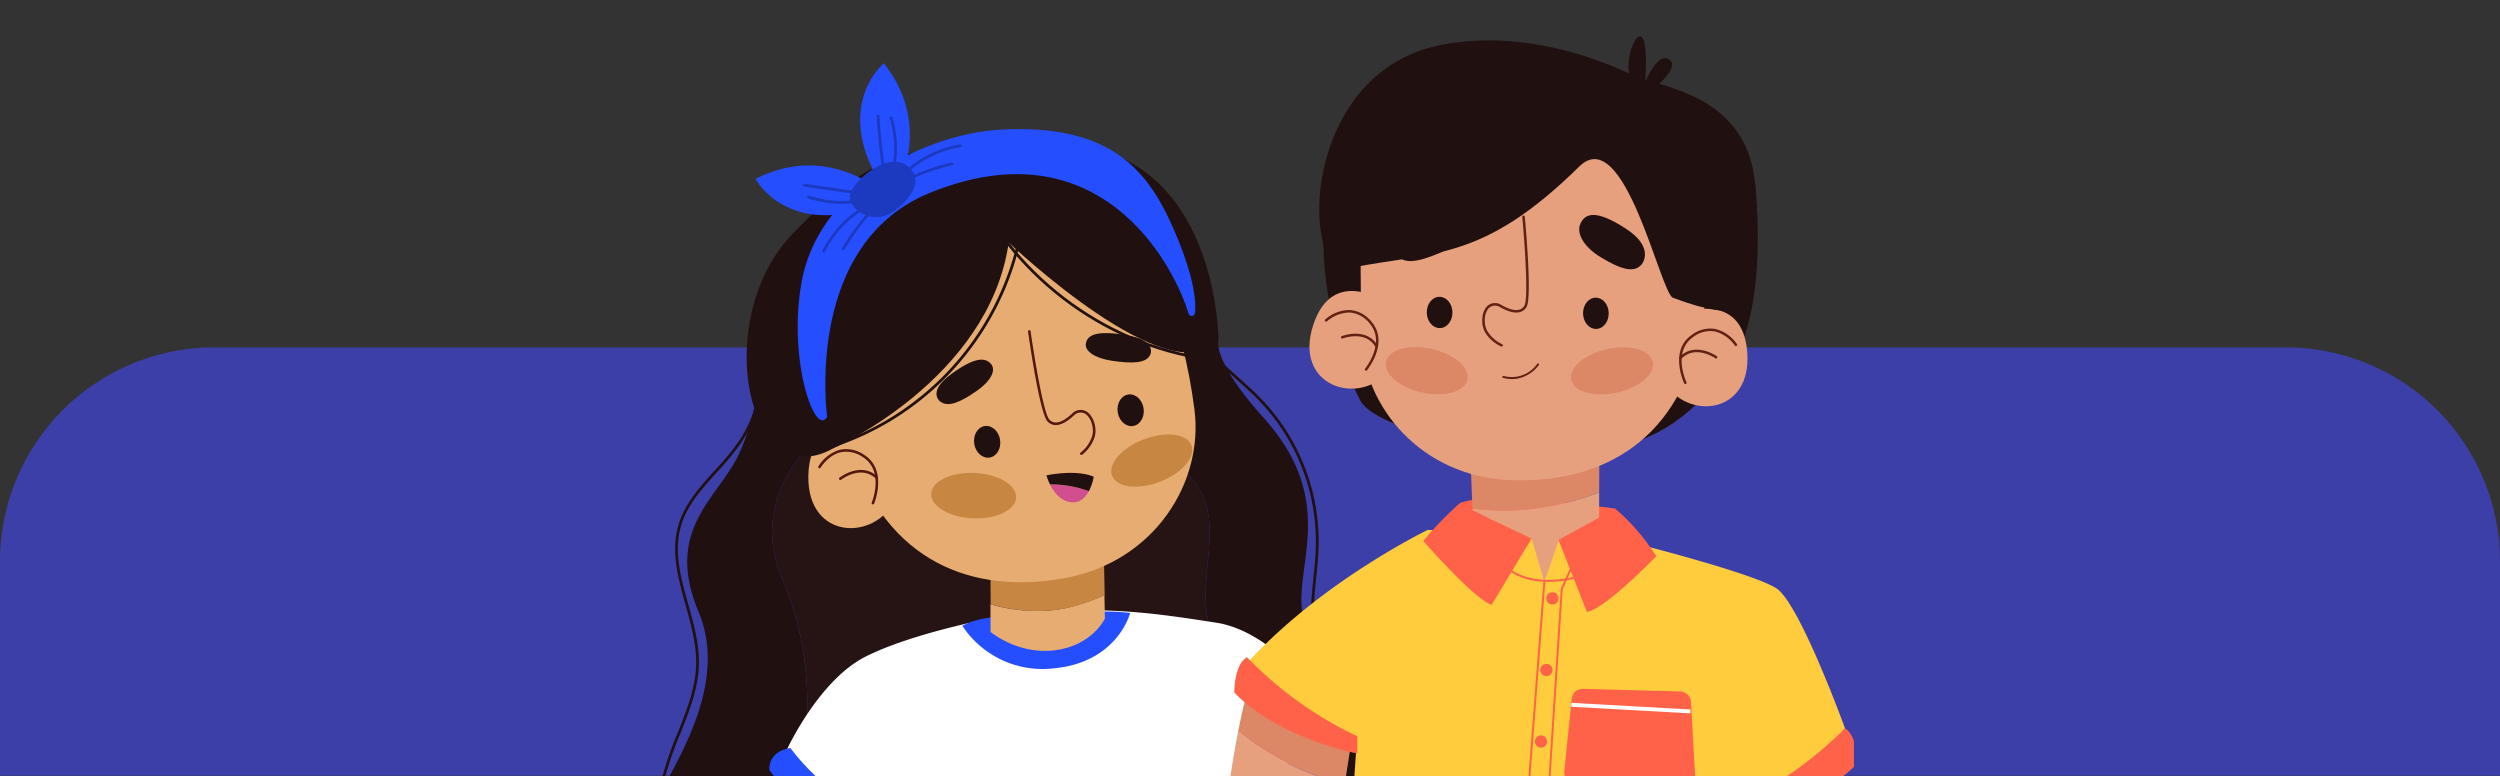 <svg xmlns="http://www.w3.org/2000/svg" xmlns:xlink="http://www.w3.org/1999/xlink" width="712" height="221" viewBox="0 0 712 221">
  <rect x="0" y="0" width="712" height="221" fill="#333333" stroke="none"/>
  <defs>
    <clipPath id="clip-path">
      <rect id="Rectángulo_339579" data-name="Rectángulo 339579" width="453" height="221" transform="translate(82.663 24.063)" fill="#fff" stroke="#707070" stroke-width="1"/>
    </clipPath>
    <clipPath id="clip-path-2">
      <rect id="Rectángulo_338391" data-name="Rectángulo 338391" width="351" height="403" transform="translate(593 4876)" fill="#fff" stroke="#707070" stroke-width="1"/>
    </clipPath>
    <clipPath id="clip-path-3">
      <rect id="Rectángulo_338390" data-name="Rectángulo 338390" width="211.068" height="395.166" fill="none"/>
    </clipPath>
    <clipPath id="clip-path-4">
      <rect id="Rectángulo_338389" data-name="Rectángulo 338389" width="181.731" height="410.496" fill="none"/>
    </clipPath>
  </defs>
  <g id="Grupo_984234" data-name="Grupo 984234" transform="translate(51.337 -24.063)">
    <path id="Rectángulo_338258" data-name="Rectángulo 338258" d="M61,0H651a61,61,0,0,1,61,61v61a0,0,0,0,1,0,0H0a0,0,0,0,1,0,0V61A61,61,0,0,1,61,0Z" transform="translate(-51.337 123)" fill="#3c3fa7"/>
    <g id="Enmascarar_grupo_612" data-name="Enmascarar grupo 612" transform="translate(-4)" clip-path="url(#clip-path)">
      <g id="Enmascarar_grupo_433" data-name="Enmascarar grupo 433" transform="translate(-463.337 -4851.937)" clip-path="url(#clip-path-2)">
        <g id="Grupo_982719" data-name="Grupo 982719" transform="translate(603.357 4886.357)">
          <g id="Grupo_982718" data-name="Grupo 982718" transform="translate(0 7.665)">
            <g id="Grupo_982717" data-name="Grupo 982717" transform="translate(0 0)" clip-path="url(#clip-path-3)">
              <path id="Trazado_205479" data-name="Trazado 205479" d="M62.594,350.487l-.456-.646c5.885-4.15,7.177-12.289,5.846-18.513-1.491-6.983-5.722-13.074-9.454-18.447-4.026-5.8-8.161-11.75-9.8-18.628-1.45-6.1-.8-12.45-.179-18.593.3-2.927.605-5.953.682-8.91a57.887,57.887,0,0,0-16.253-41.586c-2.1-2.167-4.469-4.281-6.754-6.326-6.928-6.2-14.092-12.609-15.61-21.695l.78-.13c1.472,8.812,8.531,15.128,15.357,21.235,2.3,2.054,4.67,4.178,6.794,6.365a58.679,58.679,0,0,1,16.476,42.157c-.077,2.987-.386,6.029-.686,8.97-.618,6.078-1.257,12.362.161,18.331,1.6,6.732,5.692,12.624,9.65,18.322,3.8,5.472,8.08,11.632,9.605,18.771,1.384,6.479.014,14.966-6.164,19.324" transform="translate(138.16 -129.175)" fill="#211010"/>
              <path id="Trazado_205480" data-name="Trazado 205480" d="M205.548,333.976c-7.232-9.431-12.885-21.127-13.809-28.424-1.712-13.516,9.895-31.624-10.96-54.806-15.042-16.721-12.821-22.273-12.821-22.273L38.265,232.621S36.5,253.029,29.7,264.234s-18.87,20.262-9.786,41.9c7.454,17.753-3.076,36.809-8.765,47.591-5.605,10.622-1.6,20.739,9.008,44.065,0,0,5.995,2.883,10.8,4.835l.68-10.521c1.811.55,4.579,12.278,6.714,12.679a54.829,54.829,0,0,0,6.766.84c-4.029-7.8-5.69-16.114-3.221-23.232,8.861-28.941,14.024-57.414,1.61-86.19-9-21.621,6.052-41.23,24.073-47.307,25.261-8.257,48.112,4.022,71.565,11.168,7.713,1.552,17.891,2.792,22.536,9.791,9.131,12.753-2.381,30.65,5.675,44.8,4.96,9.487,15.926,16.95,21.044,27.682,5.687,10.663,7.307,22.446,5.993,34.368l.479.73a23.529,23.529,0,0,0,20.363-9.1c1.9-2.443,2.988-17.828-9.687-34.358" transform="translate(-8.283 -149.803)" fill="#211010"/>
              <path id="Trazado_205481" data-name="Trazado 205481" d="M218.892,375.983c-5.117-10.732-16.084-18.195-21.044-27.683-8.056-14.154,3.457-32.05-5.675-44.8-4.644-7-14.823-8.239-22.536-9.791-23.453-7.145-46.3-19.425-71.565-11.168C80.052,288.614,65,308.224,74,329.845c12.414,28.776,7.251,57.249-1.61,86.19-2.469,7.118-.807,15.429,3.222,23.233a54.172,54.172,0,0,0,12.686-.71l.693-22.734,8.451,21.638s13.6,5.637,58.013-9.555,53.19-8.676,55.838-16.819-9.088-35.312-9.088-35.312l22.68,34.577c1.314-11.922-.306-23.706-5.993-34.368" transform="translate(-38.774 -183.448)" fill="#261313"/>
              <path id="Trazado_205482" data-name="Trazado 205482" d="M537.294,397.124A48.669,48.669,0,0,1,526.939,353.4a98.676,98.676,0,0,1,4.151-11.765c2.519-6.279,5.124-12.772,5.259-19.566.112-5.631-1.477-11.322-3.014-16.826-2.081-7.453-4.233-15.16-2.069-22.652,1.778-6.155,6.171-11,10.42-15.7a77.373,77.373,0,0,0,6.844-8.3,37.292,37.292,0,0,0,5.487-28.184l.773-.166a38.1,38.1,0,0,1-5.606,28.792,77.872,77.872,0,0,1-6.912,8.383c-4.381,4.836-8.519,9.4-10.246,15.384-2.1,7.277-.075,14.536,2.07,22.22,1.552,5.559,3.158,11.307,3.043,17.054-.139,6.938-2.771,13.5-5.315,19.845a97.927,97.927,0,0,0-4.12,11.669A47.867,47.867,0,0,0,537.889,396.6Z" transform="translate(-525.443 -150.966)" fill="#211010"/>
              <path id="Trazado_205483" data-name="Trazado 205483" d="M41.975,585.483s.906,3.651,2.734,9.428a70.315,70.315,0,0,0,26.115-11.292c-1.556-4.636-2.862-8.814-3.6-11.768Z" transform="translate(125.79 -374.944)" fill="#c78743"/>
              <path id="Trazado_205484" data-name="Trazado 205484" d="M40.569,682.753l-2.08-42.739S31.039,620.7,26.115,606.026A70.31,70.31,0,0,1,0,617.319c4.934,15.592,21.812,48.668,40.569,65.435" transform="translate(170.499 -397.352)" fill="#e6ac71"/>
              <path id="Trazado_205485" data-name="Trazado 205485" d="M168,809.4,79.9,813.07S61.336,873.8,49.237,925.862H200.324C192.439,896.172,181.542,831.744,168,809.4" transform="translate(-6.21 -530.696)" fill="#ff6248"/>
              <path id="Trazado_205486" data-name="Trazado 205486" d="M140.882,796.377s.241,4.454.509,6.075,75.532,1.315,88.867-2.607l-1.35-6.893s-37.118,5.723-88.025,3.425" transform="translate(-67.7 -519.914)" fill="#ff3614"/>
              <path id="Trazado_205487" data-name="Trazado 205487" d="M388.879,872.5a.411.411,0,0,1-.389-.539,8.284,8.284,0,0,1,.828-1.314c2.792-4.092,11.29-16.546,15.553-37.7a.413.413,0,1,1,.809.163A103.052,103.052,0,0,1,390,871.113c-.352.516-.684,1-.731,1.12a.425.425,0,0,1-.391.268" transform="translate(-328.384 -545.918)" fill="#ff3614"/>
              <path id="Trazado_205488" data-name="Trazado 205488" d="M129.954,857.775a.412.412,0,0,1-.359-.208A258.208,258.208,0,0,1,115.85,829.42a.413.413,0,0,1,.767-.306,257.207,257.207,0,0,0,13.7,28.045.412.412,0,0,1-.358.616" transform="translate(40.821 -543.454)" fill="#ff3614"/>
              <path id="Trazado_205489" data-name="Trazado 205489" d="M463.129,606.394l-28.723-16.413s-1.94,5.616-4.315,13.478c9,7.156,19.32,13.158,30.124,15.136Z" transform="translate(-400.156 -386.832)" fill="#c78743"/>
              <path id="Trazado_205490" data-name="Trazado 205490" d="M432.489,644.259c-10.8-1.978-21.128-7.98-30.124-15.136-4.18,13.837-9.71,34.636-8.389,44.043,1.279,9.107,38.979,65.611,43.45,58.388,6.926-11.19,10.48-26.5,10.48-26.5-6.736-9.158-21.5-35.331-21.5-35.331Z" transform="translate(-372.43 -412.496)" fill="#e6ac71"/>
              <path id="Trazado_205491" data-name="Trazado 205491" d="M108.539,454.627s-22.55,4.223-35.914,10.919-22.416,26.393-22.416,26.393,9.415,14.413,25.743,19a239.614,239.614,0,0,1-.909,24.207c-1.119,10.222-4.083,35.016,8.34,37.9s38.692,2.105,51.986,2.912,30.177-1.831,38.915-5.989S187,561.774,187.14,547.109s-5.048-43.7-5.048-43.7,16.064-3.6,25.071-18.523c0,0-15.4-26.01-34.858-28.976-16.688-2.544-35.416-5.789-63.767-1.279" transform="translate(-13.385 -296.61)" fill="#fff"/>
              <path id="Trazado_205492" data-name="Trazado 205492" d="M246.706,454.957s-16.6-1.792-24.352,2.569a27.36,27.36,0,0,0,26.142,12.1c18.139-1.758,21.64-15.745,21.64-15.745s-8.947-1.487-23.431,1.076" transform="translate(-135.633 -297.315)" fill="#244eff"/>
              <path id="Trazado_205493" data-name="Trazado 205493" d="M460.443,585.636c.963.326.406,5.233.406,5.233s-16.841,1.661-31.207-18.255c0,0-.633-5.236,5.971-6.311,0,0,10.324,14.421,24.83,19.332" transform="translate(-397.876 -371.308)" fill="#244eff"/>
              <path id="Trazado_205494" data-name="Trazado 205494" d="M35.386,560.348c-.916.309.968,5.239.968,5.239S52.24,567.554,66.179,547.9c0,0,.694-5.223-5.528-6.418,0,0-11.467,14.217-25.265,18.863" transform="translate(132.767 -355.035)" fill="#244eff"/>
              <path id="Trazado_205495" data-name="Trazado 205495" d="M135.135,644.862c-9.79,0-18.195-.484-18.346-.492l.072-1.219c.275.018,27.579,1.588,41.014-.969,6.281-1.195,14.96-1.319,23.353-1.44,10.068-.145,19.578-.281,24.317-2.174a45,45,0,0,1,16.525-2.895,22.286,22.286,0,0,0,2.726-.143l.207,1.2a22.485,22.485,0,0,1-2.909.161A43.88,43.88,0,0,0,206,639.7c-4.948,1.976-14.568,2.113-24.752,2.26-8.341.119-16.966.242-23.143,1.419-6.1,1.16-14.992,1.481-22.967,1.481" transform="translate(-54.149 -416.697)" fill="#244eff"/>
              <path id="Trazado_205496" data-name="Trazado 205496" d="M126.249,628.261c-3.754,0-6.067-.154-6.118-.158l.084-1.217a134.8,134.8,0,0,0,24.894-1.125c4.223-.593,7.586-1.171,10.555-1.68,6.732-1.156,11.183-1.917,18.457-1.694l2.065.067c9.62.316,19.566.639,30.773-1.79a137.835,137.835,0,0,1,19.452-3.014l.064,1.219a136.7,136.7,0,0,0-19.258,2.989c-11.354,2.459-21.377,2.134-31.071,1.816l-2.063-.066c-7.157-.223-11.555.533-18.213,1.676-2.977.511-6.351,1.091-10.591,1.686a139.505,139.505,0,0,1-19.031,1.292" transform="translate(-56.773 -404.973)" fill="#244eff"/>
              <path id="Trazado_205497" data-name="Trazado 205497" d="M126.422,610.789l-.142-1.04c.171-.023,17.226-2.355,29.162-3.369,3.164-.268,8.138-.422,14.435-.616,17.461-.537,43.848-1.35,60.8-5.712l.262,1.017c-17.065,4.392-43.522,5.206-61.029,5.746-6.281.193-11.243.346-14.378.612-11.909,1.012-28.937,3.339-29.109,3.362" transform="translate(-63.352 -393.436)" fill="#244eff"/>
              <path id="Trazado_205498" data-name="Trazado 205498" d="M175.869,688.054a.27.27,0,0,1-.154-.491,95.749,95.749,0,0,0,26.735-28.175.271.271,0,0,1,.46.285,96.315,96.315,0,0,1-26.887,28.333.268.268,0,0,1-.154.048" transform="translate(-52.347 -432.256)" fill="#d175a2"/>
              <path id="Trazado_205499" data-name="Trazado 205499" d="M156.855,704.212a.267.267,0,0,1-.179-.068.27.27,0,0,1-.024-.381,87.265,87.265,0,0,0,16.934-29.047.27.27,0,1,1,.511.175,87.814,87.814,0,0,1-17.039,29.228.267.267,0,0,1-.2.092" transform="translate(-16.961 -442.271)" fill="#d175a2"/>
              <path id="Trazado_205500" data-name="Trazado 205500" d="M268.557,418.57a57.016,57.016,0,0,0,7.4-2.731l-.238-12.679-32.291,2.495.057,12.759c8.258,2.412,17.333,2.657,25.076.156" transform="translate(-148.705 -264.34)" fill="#c78743"/>
              <path id="Trazado_205501" data-name="Trazado 205501" d="M268.3,442.712c-7.742,2.5-16.818,2.255-25.076-.156l.036,7.9c12.188,9.11,27.226,5.841,32.562-3.787l-.126-6.692a57.029,57.029,0,0,1-7.4,2.731" transform="translate(-148.506 -288.482)" fill="#e6ac71"/>
              <path id="Trazado_205502" data-name="Trazado 205502" d="M441.559,322.517l-6.143-19.391s-18.106-6.005-18.513,12.407,18.936,18.793,24.656,6.984" transform="translate(-374.043 -198.137)" fill="#e6ac71"/>
              <path id="Trazado_205503" data-name="Trazado 205503" d="M258.249,121.9s9.227,17.262,12.582,43.748c2.617,20.666-11.321,42.983-36.344,47.818-23.519,4.543-49.367-1.883-60.971-34.209s-4.488-60.137,24.758-71.352,51.2-5.859,59.975,14" transform="translate(-118 -66.962)" fill="#e6ac71"/>
              <path id="Trazado_205504" data-name="Trazado 205504" d="M340.8,345.8c-.161,3.567-5.707,6.213-12.387,5.911s-11.964-3.438-11.8-7.005,5.707-6.213,12.387-5.911,11.964,3.439,11.8,7.005" transform="translate(-238.76 -222.121)" fill="#c78743"/>
              <path id="Trazado_205505" data-name="Trazado 205505" d="M193.753,310.123c1.277,3.334-2.75,7.976-8.994,10.367s-12.342,1.627-13.618-1.707,2.75-7.976,8.994-10.367,12.342-1.627,13.618,1.707" transform="translate(-41.77 -201.306)" fill="#c78743"/>
              <path id="Trazado_205506" data-name="Trazado 205506" d="M336.939,257.154s-4.114-2.673,2.941-7.864,9.883-4.713,11.431-2.887c1.413,1.665.075,4.687-3.946,7.522-4.826,3.4-8.177,4.783-10.425,3.229" transform="translate(-256.397 -160.728)" fill="#211010"/>
              <path id="Trazado_205507" data-name="Trazado 205507" d="M223.438,229.372s2.19-4.126-6.76-5.627-11.177.142-11.565,2.414c-.354,2.073,2.425,4.145,7.461,4.892,6.043.9,9.716.658,10.864-1.679" transform="translate(-83.224 -146.324)" fill="#211010"/>
              <path id="Trazado_205508" data-name="Trazado 205508" d="M337.158,303.914c.376,2.479-.969,4.739-3,5.047s-3.988-1.451-4.364-3.931.969-4.739,3-5.047,3.987,1.451,4.363,3.931" transform="translate(-239.69 -196.667)" fill="#211010"/>
              <path id="Trazado_205509" data-name="Trazado 205509" d="M218.475,277.818c.376,2.479-.968,4.739-3,5.047s-3.988-1.451-4.363-3.931.968-4.739,3-5.047,3.988,1.451,4.364,3.931" transform="translate(-80.14 -179.557)" fill="#211010"/>
              <path id="Trazado_205510" data-name="Trazado 205510" d="M446.316,334.847a.368.368,0,0,1-.35-.511c.038-.09,3.716-9.041-2.567-12.976a8.167,8.167,0,0,0-6.4-1.325c-3.519.87-5.555,4.313-5.575,4.347a.368.368,0,0,1-.638-.369,10.743,10.743,0,0,1,6.03-4.693,8.875,8.875,0,0,1,6.973,1.414c6.817,4.27,2.9,13.792,2.856,13.888a.368.368,0,0,1-.329.224" transform="translate(-385.053 -209.222)" fill="#52180d"/>
              <path id="Trazado_205511" data-name="Trazado 205511" d="M431.294,339.22a.368.368,0,0,1-.239-.658c.06-.048,6.114-4.737,10.832-.274a.369.369,0,0,1-.506.536c-4.258-4.028-9.813.273-9.869.317a.37.37,0,0,1-.218.078" transform="translate(-379.314 -220.543)" fill="#52180d"/>
              <path id="Trazado_205512" data-name="Trazado 205512" d="M266.258,256.264a.369.369,0,0,1-.3-.656,9.962,9.962,0,0,0,3.346-4.83c.567-2.242-.4-5.218-2.027-6.245a2.6,2.6,0,0,0-3.215.49c-.035.029-.092.081-.166.147-3.882,3.529-6.131,2.8-7.336,1.571-2.21-2.262-5.226-23.22-5.563-25.6a.374.374,0,0,1,.314-.416.368.368,0,0,1,.416.314c.9,6.407,3.633,23.422,5.359,25.189,1.421,1.454,3.546.918,6.313-1.6.085-.077.149-.136.19-.17a3.319,3.319,0,0,1,4.079-.547c1.9,1.2,3,4.491,2.349,7.049A10.527,10.527,0,0,1,266.4,256.2a.362.362,0,0,1-.141.064" transform="translate(-145.567 -144.719)" fill="#52180d"/>
              <path id="Trazado_205513" data-name="Trazado 205513" d="M262.544,353.381c2.5.269,4.063-1.369,5.023-3.156a31.607,31.607,0,0,0-11.079-1.932c1.029,2.093,2.928,4.751,6.055,5.088" transform="translate(-144.818 -228.365)" fill="#d14f8e"/>
              <path id="Trazado_205514" data-name="Trazado 205514" d="M252.477,339.482a15.181,15.181,0,0,0,1,2.576,31.608,31.608,0,0,1,11.079,1.932,14.381,14.381,0,0,0,1.381-4.1c-5.029-2.217-13.459-.4-13.459-.4" transform="translate(-141.804 -222.131)" fill="#211010"/>
              <path id="Trazado_205515" data-name="Trazado 205515" d="M173.972,152.3s44.367-19.608,49.921-58.6c0,0,46.383,44.171,59.754,27.618,0,0-.138-43.493-32.539-53.6-17.775-5.542-30.739-.758-30.739-.758-23.344-1.234-35.888.98-58.284,24.551-23.059,24.27-12.572,74.638,11.886,60.78" transform="translate(-123.972 -42.653)" fill="#211010"/>
              <path id="Trazado_205516" data-name="Trazado 205516" d="M308.8,193.049l.005-.79a79.823,79.823,0,0,0,79.817-70.9l.786.089a80.613,80.613,0,0,1-80.608,71.6" transform="translate(-284.664 -79.574)" fill="#211010"/>
              <path id="Trazado_205517" data-name="Trazado 205517" d="M226.92,145.134c-29.929-4.089-56.851-24.717-68.586-52.551l.728-.307c11.63,27.582,38.307,48.022,67.965,52.075Z" transform="translate(-70.479 -60.503)" fill="#211010"/>
              <path id="Trazado_205518" data-name="Trazado 205518" d="M176.855,136.36s-6.826-49.121,29.368-63.777c48.354-19.581,69.414,20.567,73.544,34.4a.953.953,0,0,0,1.862-.2c.453-4.645-1.139-13.138-7.119-26.111C266.748,63.83,255.1,53.312,227.016,54.577c-22.527,1.014-52.372,16.692-57.334,42.978-4.25,22.514,3.838,45.027,7.173,38.806" transform="translate(-128.645 -35.718)" fill="#244eff"/>
              <path id="Trazado_205519" data-name="Trazado 205519" d="M433.629,131.265a.4.4,0,0,1-.2-.054.4.4,0,0,1-.148-.553,59.646,59.646,0,0,1,8.731-11.58.405.405,0,0,1,.582.563,58.8,58.8,0,0,0-8.612,11.422.4.4,0,0,1-.351.2" transform="translate(-380.812 -77.996)" fill="#1b3abf"/>
              <path id="Trazado_205520" data-name="Trazado 205520" d="M441.893,131.552a.4.4,0,0,1-.362-.585A30.661,30.661,0,0,1,453.1,118.452a.4.4,0,1,1,.416.7,29.842,29.842,0,0,0-11.264,12.18.4.4,0,0,1-.363.225" transform="translate(-394.669 -77.629)" fill="#1b3abf"/>
              <path id="Trazado_205521" data-name="Trazado 205521" d="M368.675,87.628a.405.405,0,0,1-.183-.767,59.643,59.643,0,0,1,13.646-4.907.405.405,0,0,1,.179.79,58.8,58.8,0,0,0-13.461,4.841.408.408,0,0,1-.182.043" transform="translate(-298.373 -53.729)" fill="#1b3abf"/>
              <path id="Trazado_205522" data-name="Trazado 205522" d="M362.045,75.05a.4.4,0,0,1-.27-.707A30.664,30.664,0,0,1,377.157,67a.4.4,0,1,1,.129.8,29.851,29.851,0,0,0-14.972,7.149.4.4,0,0,1-.27.1" transform="translate(-291.084 -43.926)" fill="#1b3abf"/>
              <path id="Trazado_205523" data-name="Trazado 205523" d="M413.429,38.783S426.64,19.236,411.328,0c0,0-16.488,13.576,2.1,38.78" transform="translate(-346.969 -0.003)" fill="#244eff"/>
              <path id="Trazado_205524" data-name="Trazado 205524" d="M459.085,93.974s-16.531-16.834-38.424-5.651c0,0,10.028,18.858,38.424,5.651" transform="translate(-392.865 -55.397)" fill="#244eff"/>
              <path id="Trazado_205525" data-name="Trazado 205525" d="M415.594,62.5a.39.39,0,0,1-.127-.021.405.405,0,0,1-.257-.512,28.58,28.58,0,0,0,.17-17.332.4.4,0,0,1,.773-.24,29.4,29.4,0,0,1-.174,17.827.405.405,0,0,1-.385.278" transform="translate(-349.346 -28.925)" fill="#1b3abf"/>
              <path id="Trazado_205526" data-name="Trazado 205526" d="M426.553,59.872a.4.4,0,0,1-.4-.337,146.243,146.243,0,0,1-1.824-16.59.405.405,0,0,1,.384-.426.4.4,0,0,1,.426.384,145.219,145.219,0,0,0,1.813,16.5.4.4,0,0,1-.332.467.39.39,0,0,1-.068.006" transform="translate(-362.002 -27.879)" fill="#1b3abf"/>
              <path id="Trazado_205527" data-name="Trazado 205527" d="M455.553,102.25a21.767,21.767,0,0,1-3.1-.285l-10.518-1.538a.4.4,0,0,1-.342-.459.409.409,0,0,1,.459-.342l10.518,1.538c2.262.331,4.436.545,6.143-.463a.405.405,0,0,1,.413.7,6.847,6.847,0,0,1-3.569.853" transform="translate(-400.305 -65.32)" fill="#1b3abf"/>
              <path id="Trazado_205528" data-name="Trazado 205528" d="M451.14,111.779a29.177,29.177,0,0,1-9.414-1.548.405.405,0,1,1,.262-.766,28.483,28.483,0,0,0,15.481.788.405.405,0,1,1,.184.789,28.81,28.81,0,0,1-6.513.738" transform="translate(-398.904 -71.76)" fill="#1b3abf"/>
              <path id="Trazado_205529" data-name="Trazado 205529" d="M413.446,94.795s8.871-6.539,3.393-11.74S401.5,86.316,400.071,90.4s6.548,10.213,13.375,4.4" transform="translate(-345.257 -53.381)" fill="#1b3abf"/>
            </g>
          </g>
          <g id="Grupo_982716" data-name="Grupo 982716" transform="translate(159.843)">
            <g id="Grupo_982715" data-name="Grupo 982715" transform="translate(0 0)" clip-path="url(#clip-path-4)">
              <path id="Trazado_205429" data-name="Trazado 205429" d="M28.877,620.627S48.353,656.915,69.2,668.666c0,0-7.047,21.006-23.819,26.945,0,0-33.8-40.914-42.042-60.49C-3.315,619.327,1.363,581.83,5.414,561.1c9.162,7.611,19.4,12.082,30.329,15.236Z" transform="translate(0 -363.095)" fill="#e6a07e"/>
              <path id="Trazado_205430" data-name="Trazado 205430" d="M47.332,544.562l-1.66,10.711c-10.932-3.154-21.166-7.625-30.329-15.236.97-4.964,1.905-8.977,2.64-11.487Z" transform="translate(-9.929 -342.03)" fill="#dc8765"/>
              <path id="Trazado_205431" data-name="Trazado 205431" d="M207.07,104.663s4.536,37.195-7.753,53.051-21.435,20.774-37.581,23.667-61.618-4.71-67-14.487-14.308-39.819-8.883-59.849,121.218-2.382,121.218-2.382" transform="translate(-54.463 -63.081)" fill="#211010"/>
              <path id="Trazado_205432" data-name="Trazado 205432" d="M194.416,373.875s6.06-2.761,23.858-.815,20.325,2.39,20.325,2.39l-15.554,21.564-23.9-9.918Z" transform="translate(-125.808 -240.962)" fill="#ff6248"/>
              <path id="Trazado_205433" data-name="Trazado 205433" d="M239.36,336.085l.082-17.494-36.827,5.334.641,16.7c12.478,1.745,24.565-.285,36.1-4.544" transform="translate(-131.113 -206.164)" fill="#dc8765"/>
              <path id="Trazado_205434" data-name="Trazado 205434" d="M240.535,368.163c-11.539,4.259-23.626,6.289-36.1,4.545l.1,2.482s-.845,26.985,18.148,28.564,17.831-29.3,17.831-29.3Z" transform="translate(-132.289 -238.243)" fill="#e6a07e"/>
              <path id="Trazado_205435" data-name="Trazado 205435" d="M114.458,65.346s-.525,21.332,0,46.579c.422,20.438,17.184,40.094,42.172,41.18,23.486,1.021,47.651-8.943,54.256-41.995s.865-59.869-29.141-66.54S121.973,39.8,114.458,65.346" transform="translate(-73.915 -26.718)" fill="#e6a07e"/>
              <path id="Trazado_205436" data-name="Trazado 205436" d="M212.525,87.095c.125-.18.207-.282.207-.282s-.074.1-.207.282" transform="translate(-137.527 -56.179)" fill="#ff6248"/>
              <path id="Trazado_205437" data-name="Trazado 205437" d="M358.738,240.3l5.072-19.306s17.453-6.773,18.753,11.254-17.641,19.347-23.825,8.052" transform="translate(-232.143 -142.199)" fill="#e6a07e"/>
              <path id="Trazado_205438" data-name="Trazado 205438" d="M308.464,158.141s3.9-4.654-4.675-10.184-11.517-4.21-12.827-1.325c-1.195,2.632.825,6.5,5.688,9.477,5.838,3.579,9.7,4.7,11.814,2.033" transform="translate(-188.067 -93.275)" fill="#211010"/>
              <path id="Trazado_205439" data-name="Trazado 205439" d="M142.5,154.016s-3.147-5.193,6.169-9.355,12.024-2.41,12.879.641c.781,2.783-1.8,6.295-7.063,8.5-6.314,2.649-10.3,3.175-11.985.212" transform="translate(-91.879 -92.024)" fill="#211010"/>
              <path id="Trazado_205440" data-name="Trazado 205440" d="M293.719,215.411c.053,2.46,1.732,4.42,3.751,4.376s3.612-2.073,3.56-4.533-1.732-4.42-3.751-4.376-3.612,2.073-3.56,4.533" transform="translate(-190.067 -136.462)" fill="#211010"/>
              <path id="Trazado_205441" data-name="Trazado 205441" d="M167.595,214.736c.053,2.46,1.732,4.42,3.751,4.376s3.612-2.073,3.56-4.533-1.732-4.419-3.751-4.376-3.613,2.073-3.56,4.533" transform="translate(-108.451 -136.025)" fill="#211010"/>
              <path id="Trazado_205442" data-name="Trazado 205442" d="M373.016,251.562a.361.361,0,0,0,.318-.518c-.042-.086-4.085-8.679,1.881-12.845a8.014,8.014,0,0,1,6.207-1.611,9.988,9.988,0,0,1,5.677,3.988.362.362,0,1,0,.607-.393,10.542,10.542,0,0,0-6.14-4.3,8.71,8.71,0,0,0-6.766,1.727c-6.473,4.518-2.163,13.66-2.119,13.753a.361.361,0,0,0,.333.2" transform="translate(-240.23 -152.55)" fill="#632114"/>
              <path id="Trazado_205443" data-name="Trazado 205443" d="M381.789,255.364a.362.362,0,0,0,.2-.656c-.061-.044-6.224-4.344-10.63.262a.362.362,0,0,0,.522.5c3.976-4.156,9.631-.213,9.688-.173a.364.364,0,0,0,.218.066" transform="translate(-240.245 -163.618)" fill="#632114"/>
              <path id="Trazado_205444" data-name="Trazado 205444" d="M217.88,181.922a.362.362,0,0,0,.135-.694,9.775,9.775,0,0,1-4.29-3.853c-1.05-2.011-.8-5.072.519-6.422a2.55,2.55,0,0,1,3.18-.261c.041.02.106.057.192.1,4.507,2.489,6.489,1.285,7.36-.164,1.6-2.661-.277-23.356-.5-25.707a.367.367,0,0,0-.394-.327.362.362,0,0,0-.327.395c.589,6.323,1.844,23.187.6,25.267-1.027,1.711-3.176,1.681-6.391-.1-.1-.055-.173-.1-.22-.119a3.256,3.256,0,0,0-4.018.4c-1.541,1.574-1.842,4.967-.644,7.263a10.332,10.332,0,0,0,4.647,4.183.359.359,0,0,0,.15.029" transform="translate(-137.412 -93.571)" fill="#632114"/>
              <path id="Trazado_205445" data-name="Trazado 205445" d="M232.353,268.359a9.971,9.971,0,0,0,6.619-3.962.291.291,0,0,0-.485-.322,8.844,8.844,0,0,1-9.574,3.431.291.291,0,0,0-.15.561,9.548,9.548,0,0,0,3.591.291" transform="translate(-147.894 -170.803)" fill="#632114"/>
              <path id="Trazado_205446" data-name="Trazado 205446" d="M95.174,228.782l-.3-19.959s-15.321-10.758-20.9,6.432,12.491,23.011,21.2,13.527" transform="translate(-47.189 -132.982)" fill="#e6a07e"/>
              <path id="Trazado_205447" data-name="Trazado 205447" d="M96.962,238.094a.366.366,0,0,1-.137-.07.362.362,0,0,1-.048-.509c.061-.074,6.046-7.448,1.251-12.922a8.014,8.014,0,0,0-5.64-3.052,9.986,9.986,0,0,0-6.468,2.512.362.362,0,0,1-.5-.528,10.544,10.544,0,0,1,6.993-2.707,8.707,8.707,0,0,1,6.154,3.3c5.2,5.938-1.173,13.78-1.238,13.859a.361.361,0,0,1-.373.119" transform="translate(-55.206 -142.889)" fill="#632114"/>
              <path id="Trazado_205448" data-name="Trazado 205448" d="M98.673,241.347a.362.362,0,0,1-.039-.686c.07-.028,7.084-2.725,10.258,2.8a.362.362,0,0,1-.627.361c-2.864-4.988-9.3-2.514-9.365-2.49a.359.359,0,0,1-.227.013" transform="translate(-63.679 -155.294)" fill="#632114"/>
              <path id="Trazado_205449" data-name="Trazado 205449" d="M284.034,260.215c.755,3.422,6.561,5.05,12.969,3.637s10.991-5.333,10.236-8.755-6.561-5.05-12.969-3.637-10.991,5.333-10.236,8.755" transform="translate(-183.748 -162.394)" fill="#dc8765"/>
              <path id="Trazado_205450" data-name="Trazado 205450" d="M157.731,260.094c-.76,3.421-6.57,5.039-12.975,3.614s-10.982-5.352-10.221-8.772,6.57-5.039,12.975-3.614,10.982,5.352,10.221,8.772" transform="translate(-87.005 -162.299)" fill="#dc8765"/>
              <path id="Trazado_205451" data-name="Trazado 205451" d="M115.151,2.511c23.33-4.745,45.569,4.116,53.861,8.035C168.3,5.666,170.522,0,172.161,0c2.166,0,1.7,9.544,1.51,12.46l.26.048c.925-2.17,3.735-7.948,6.663-5.852,1.994,1.427-.405,4.438-2.919,6.826,7.568,2.448,25.155,7.208,27.218,28.1,2.446,24.76-8.379,36.433-8.379,36.433s-3.18.849-14.994-3.58c-3.569-1.338-13.761-50.055-26.658-37.368-27.4,26.951-41.115,24.157-64.8,28.8-8.334,1.634-5.195,7.083-8.524-8.8S85.646,8.513,115.151,2.511" transform="translate(-52.286 -0.004)" fill="#211010"/>
              <path id="Trazado_205452" data-name="Trazado 205452" d="M40.2,885.547c-3.951,18.97-16.147,82.272-16.243,86.2l63.547-.487.368-44.885s14.4.731,16.292.422l.491,45.773s49.4,4.692,64.268,5.461c0,0-1.87-72.511-5-100.173C124.4,892.453,80.163,895.5,40.2,885.547" transform="translate(-15.502 -568.073)" fill="#ffcce4"/>
              <path id="Trazado_205453" data-name="Trazado 205453" d="M77.994,793.182s-4.007,18.341-8.012,37.568c39.965,9.956,84.2,6.906,123.718-7.685a207.754,207.754,0,0,0-3.79-23.841Z" transform="translate(-45.286 -513.276)" fill="#ffabd2"/>
              <path id="Trazado_205454" data-name="Trazado 205454" d="M413.171,943.934a.277.277,0,0,1-.254-.269c-.98-46.4-8.353-118.663-8.409-119a.275.275,0,0,1,.228-.317.27.27,0,0,1,.318.228c.056.338,7.434,72.635,8.417,119.079a.278.278,0,0,1-.27.283h-.029" transform="translate(-261.758 -533.439)" fill="#211010"/>
              <path id="Trazado_205455" data-name="Trazado 205455" d="M366.792,687.474s-9.862,21.813-31.672,31.661a56.522,56.522,0,0,0,23.9,21.113s21.963-17.3,31.92-36.062c8.033-15.138,6.714-52.9,4.525-73.91-9.8,6.765-20.4,10.306-31.565,12.474Z" transform="translate(-216.859 -407.858)" fill="#e6a07e"/>
              <path id="Trazado_205456" data-name="Trazado 205456" d="M414.691,610.52l.7,10.817c11.169-2.168,21.762-5.709,31.566-12.474-.524-5.031-1.1-9.111-1.606-11.677Z" transform="translate(-268.35 -386.445)" fill="#dc8765"/>
              <path id="Trazado_205457" data-name="Trazado 205457" d="M223.573,901.048a.276.276,0,0,1-.253-.289l2.292-45.766a.276.276,0,0,1,.289-.262.27.27,0,0,1,.262.29l-2.292,45.766a.276.276,0,0,1-.289.261h-.009" transform="translate(-144.512 -553.105)" fill="#211010"/>
              <path id="Trazado_205458" data-name="Trazado 205458" d="M225.212,916.326a.276.276,0,1,1,.046-.55c.33.028,8.093.566,9.219-7.6,1.16-8.42,1.687-23.008,1.692-23.154a.276.276,0,1,1,.551.02c-.005.146-.532,14.762-1.7,23.21-1.2,8.691-9.725,8.083-9.811,8.076" transform="translate(-145.572 -572.533)" fill="#211010"/>
              <path id="Trazado_205459" data-name="Trazado 205459" d="M356.523,898.094a.265.265,0,0,1-.1-.027c-.2-.093-19.729-9.571-32.273-28.426a.276.276,0,1,1,.459-.306c12.456,18.725,31.858,28.142,32.052,28.235a.276.276,0,0,1-.142.524" transform="translate(-209.733 -562.476)" fill="#211010"/>
              <path id="Trazado_205460" data-name="Trazado 205460" d="M65.159,873.184a.276.276,0,0,1-.252-.3c.024-.286.31-.407,1.516-.914,4.164-1.751,16.835-7.081,26.716-24.145a.276.276,0,0,1,.478.275c-9.975,17.226-22.775,22.609-26.98,24.378a10.733,10.733,0,0,0-1.208.55.276.276,0,0,1-.27.153" transform="translate(-42.001 -548.548)" fill="#211010"/>
              <path id="Trazado_205461" data-name="Trazado 205461" d="M184.5,1013.539c-3.083-.256-4.86-.491-4.915-.5a.276.276,0,0,1-.236-.311.293.293,0,0,1,.311-.237,193.806,193.806,0,0,0,39.8.281.276.276,0,0,1,.053.55,201.951,201.951,0,0,1-35.008.215" transform="translate(-116.058 -655.193)" fill="#211010"/>
              <path id="Trazado_205462" data-name="Trazado 205462" d="M257.31,1021.058a.278.278,0,0,1-.138-.051l-6.6-4.747a.276.276,0,0,1-.063-.386.279.279,0,0,1,.385-.063l6.6,4.747a.276.276,0,0,1-.184.5" transform="translate(-162.072 -657.309)" fill="#211010"/>
              <path id="Trazado_205463" data-name="Trazado 205463" d="M112.321,401.621l-3.993,11.563s-3.264-11.234-3.631-12.43-29.536-2.447-29.536-2.447-28.994,13.907-50.477,36.838c0,0-6.328,8.2,30.311,21.978,0,0-1.975,32.16-3.749,42.275S42.8,544.875,42.8,544.875A74.183,74.183,0,0,0,85,570.309s8.222-3.514,12.081-10.657c0,0,6.912,12.237,16.911,15.4s31.808-12.282,40.994-21.78,10.652-15.907,10.652-15.907l-3.369-60.455s17.488-2.744,31.691-22.087c0,0-12.9-35.592-19.541-39.876s-39.533-12.617-39.533-12.617Z" transform="translate(-15.703 -257.749)" fill="#ffcc3e"/>
              <path id="Trazado_205464" data-name="Trazado 205464" d="M415.216,580.547l-.06,4.9s22.486-3.96,35.224-16.9c0,0,.192-7.914-3.474-10.094a108.29,108.29,0,0,1-31.691,22.087" transform="translate(-268.651 -361.385)" fill="#ff6248"/>
              <path id="Trazado_205465" data-name="Trazado 205465" d="M47.261,523.568l-.007,4.9s-22.43-4.265-34.991-17.371c0,0-.084-7.916,3.61-10.046a108.289,108.289,0,0,0,31.388,22.515" transform="translate(-7.935 -324.237)" fill="#ff6248"/>
              <path id="Trazado_205466" data-name="Trazado 205466" d="M195.62,386.736s-18.86-8.8-20.385-10.092a98.925,98.925,0,0,0-10.46,10.791s14.479,16.6,19.479,18.18Z" transform="translate(-106.627 -243.731)" fill="#ff6248"/>
              <path id="Trazado_205467" data-name="Trazado 205467" d="M273.9,390.028s14.417-7.9,16.135-8.92a59.9,59.9,0,0,1,11.7,13.568s-14.552,15.116-19.744,15.85Z" transform="translate(-177.24 -246.62)" fill="#ff6248"/>
              <path id="Trazado_205468" data-name="Trazado 205468" d="M241.063,439.936a.276.276,0,0,1,.3-.254h0a.276.276,0,0,1,.252.3L230.365,586.446a.276.276,0,0,1-.3.254h0a.276.276,0,0,1-.252-.3" transform="translate(-148.714 -284.522)" fill="#ff6248"/>
              <path id="Trazado_205469" data-name="Trazado 205469" d="M283.926,526.562l27.655.76a3.168,3.168,0,0,1,3.076,2.988l1.246,22.034a3.167,3.167,0,0,1-1.359,2.783l-13.6,9.424a3.168,3.168,0,0,1-3.562.032l-17.393-11.6a3.168,3.168,0,0,1-1.394-2.956l2.092-20.616a3.168,3.168,0,0,1,3.239-2.847" transform="translate(-180.27 -340.743)" fill="#ff6248"/>
              <rect id="Rectángulo_338388" data-name="Rectángulo 338388" width="1.104" height="33.948" transform="translate(100.298 190.921) rotate(-86.813)" fill="#fff"/>
              <path id="Trazado_205470" data-name="Trazado 205470" d="M257.709,434.923a.273.273,0,0,1,.024-.095l2.576-5.733a.276.276,0,1,1,.5.226l-2.555,5.688-9.845,152.015a.276.276,0,0,1-.294.258h0a.276.276,0,0,1-.253-.293" transform="translate(-160.393 -277.567)" fill="#ff6248"/>
              <path id="Trazado_205471" data-name="Trazado 205471" d="M243.276,433.644c-5.817-.484-8.632-2.849-8.8-2.992a.276.276,0,0,1,.361-.417c.056.048,5.712,4.776,17.537,2.117a.276.276,0,0,1,.121.54,30.5,30.5,0,0,1-9.222.752" transform="translate(-151.673 -278.366)" fill="#ff6248"/>
              <path id="Trazado_205472" data-name="Trazado 205472" d="M267.514,450.537a1.743,1.743,0,1,1-1.593-1.882,1.743,1.743,0,0,1,1.593,1.882" transform="translate(-170.859 -290.326)" fill="#ff6248"/>
              <path id="Trazado_205473" data-name="Trazado 205473" d="M262.71,508.3a1.743,1.743,0,1,1-1.593-1.882,1.743,1.743,0,0,1,1.593,1.882" transform="translate(-167.75 -327.704)" fill="#ff6248"/>
              <path id="Trazado_205474" data-name="Trazado 205474" d="M257.8,567.152a1.743,1.743,0,1,1,.1-2.463,1.743,1.743,0,0,1-.1,2.463" transform="translate(-164.933 -365.052)" fill="#ff6248"/>
              <path id="Trazado_205475" data-name="Trazado 205475" d="M253.7,634.968a1.743,1.743,0,1,1,.1-2.463,1.743,1.743,0,0,1-.1,2.463" transform="translate(-162.277 -408.937)" fill="#ff6248"/>
              <path id="Trazado_205476" data-name="Trazado 205476" d="M244.392,758.779a1.743,1.743,0,1,1,.1-2.463,1.743,1.743,0,0,1-.1,2.463" transform="translate(-156.256 -489.056)" fill="#ff6248"/>
              <path id="Trazado_205477" data-name="Trazado 205477" d="M248.9,700.661a1.743,1.743,0,1,1,.1-2.463,1.744,1.744,0,0,1-.1,2.463" transform="translate(-159.17 -451.447)" fill="#ff6248"/>
              <path id="Trazado_205478" data-name="Trazado 205478" d="M238.972,832.071a1.743,1.743,0,1,1,.1-2.463,1.743,1.743,0,0,1-.1,2.463" transform="translate(-152.749 -536.483)" fill="#ff6248"/>
            </g>
          </g>
        </g>
      </g>
    </g>
  </g>
</svg>
